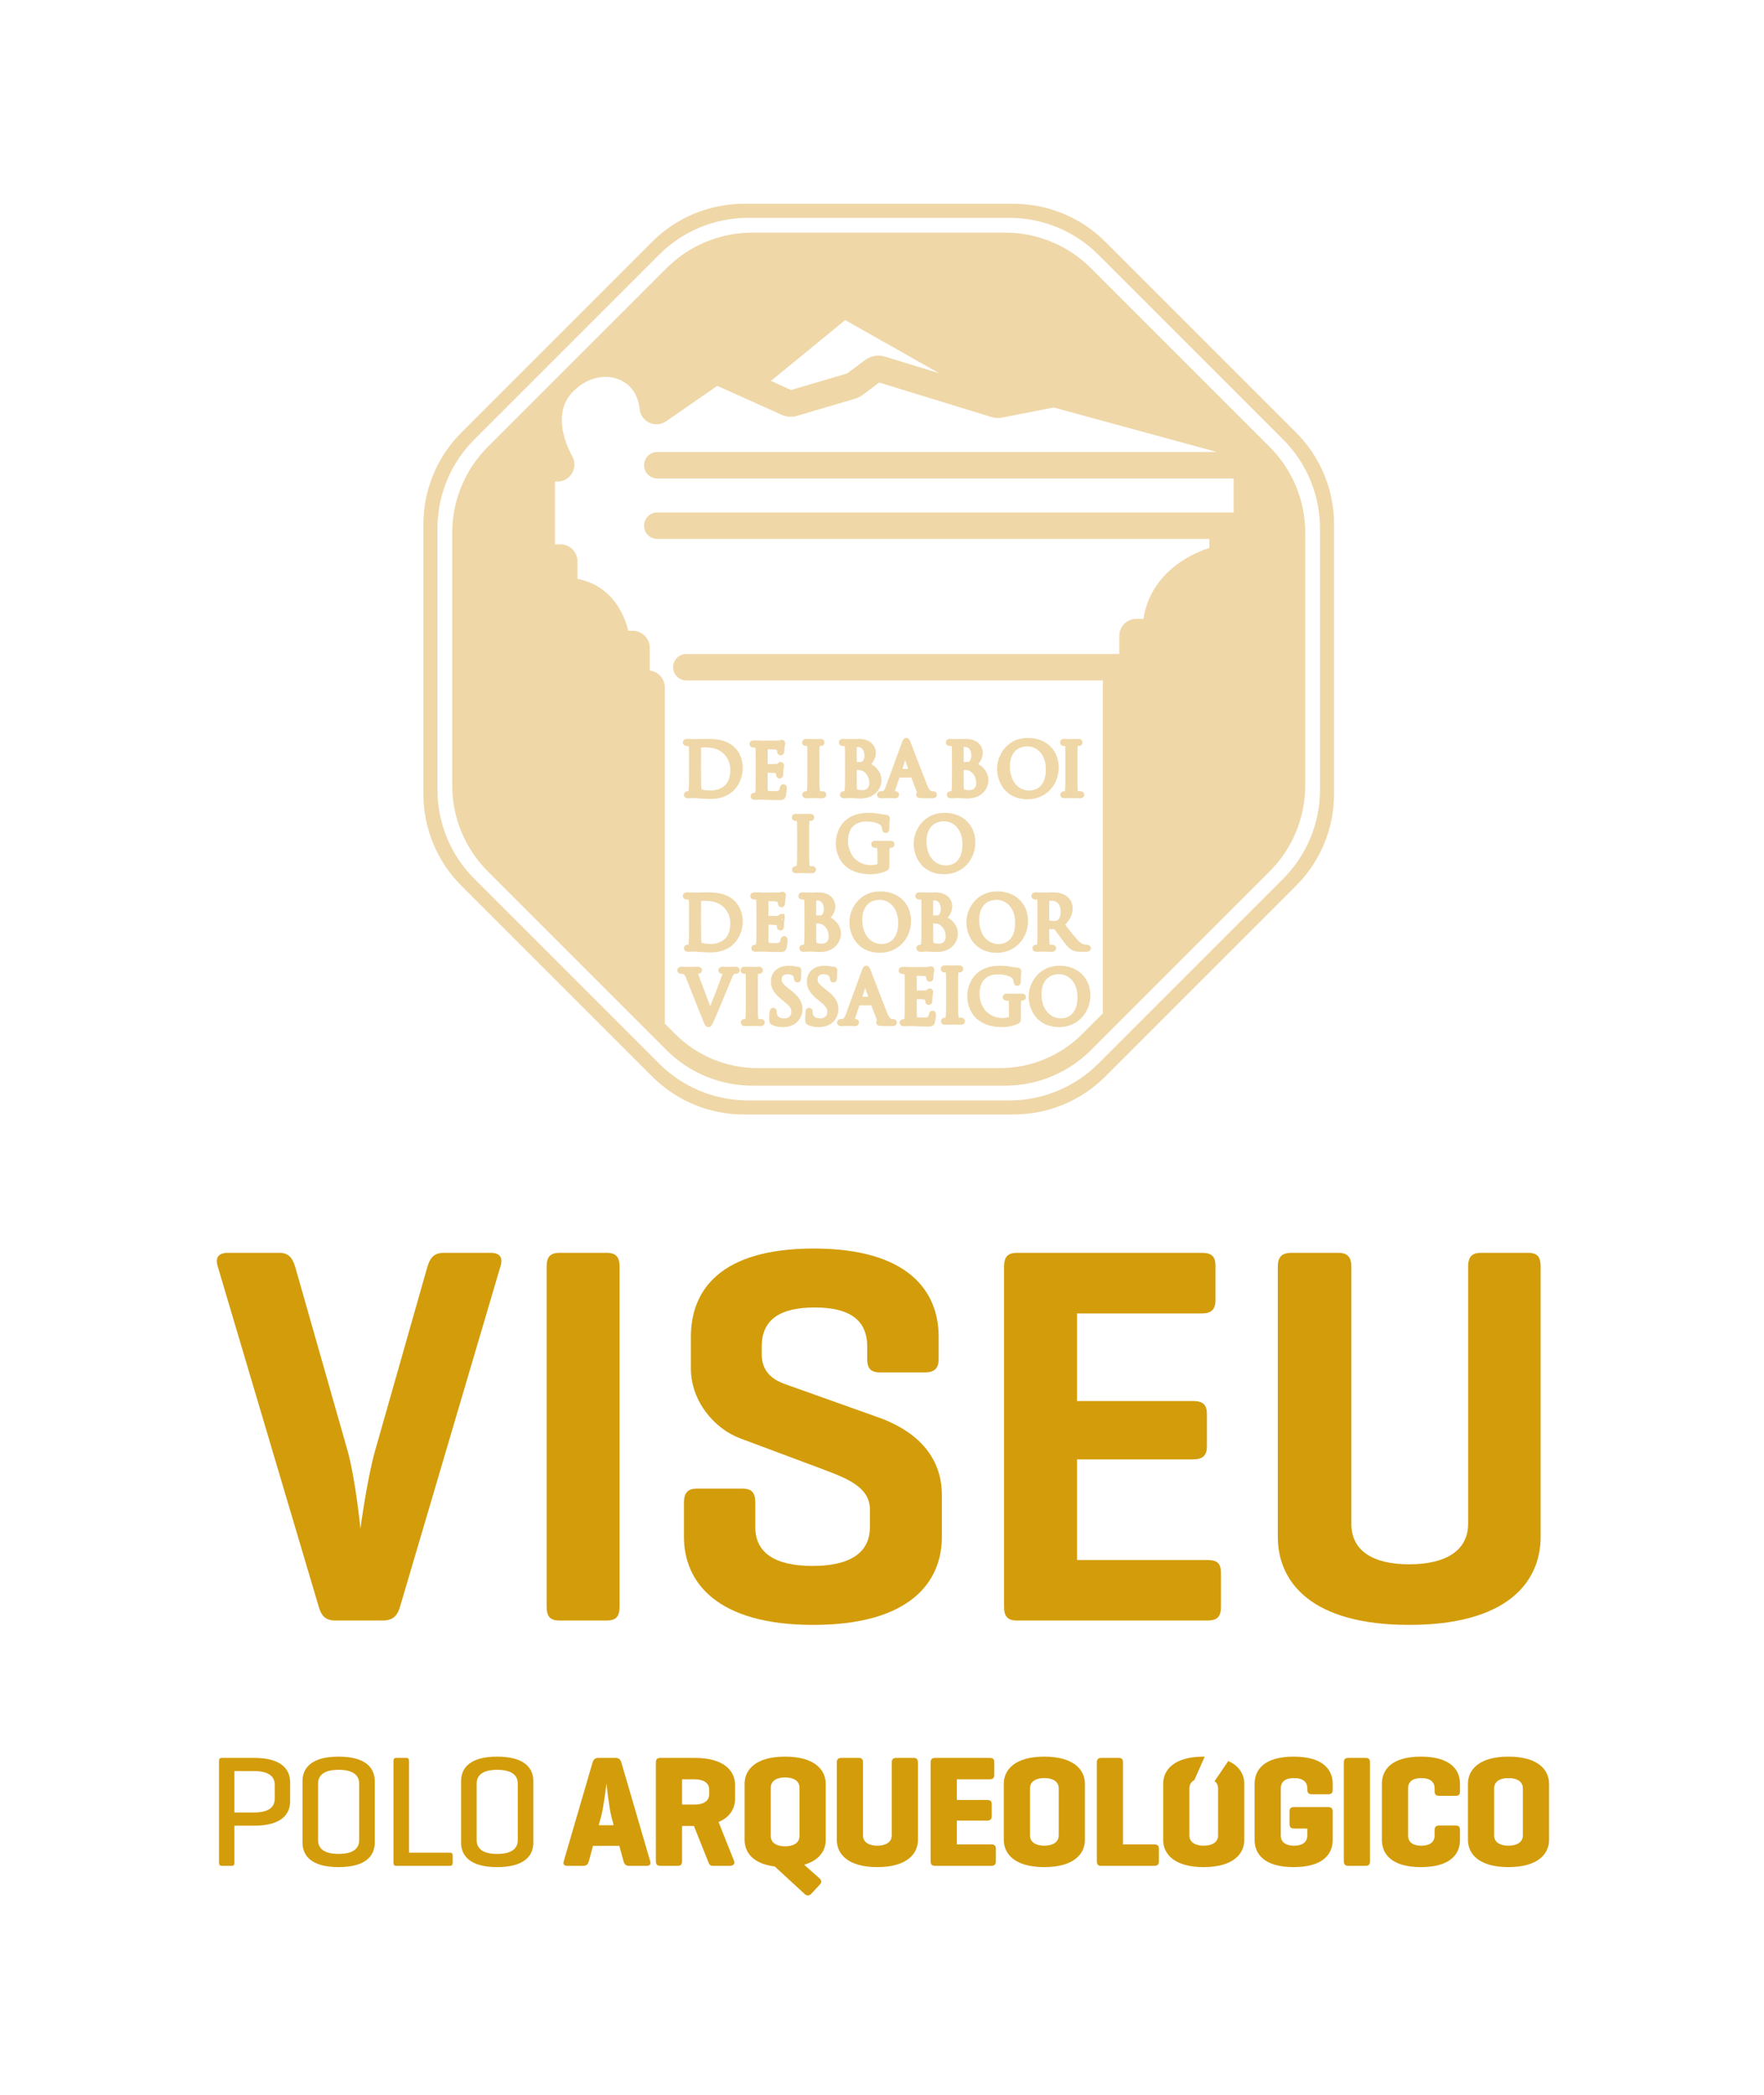 <?xml version="1.0" encoding="UTF-8" standalone="no"?>
<svg
   xmlns:dc="http://purl.org/dc/elements/1.1/"
   xmlns:cc="http://creativecommons.org/ns#"
   xmlns:rdf="http://www.w3.org/1999/02/22-rdf-syntax-ns#"
   xmlns:svg="http://www.w3.org/2000/svg"
   xmlns="http://www.w3.org/2000/svg"
   xmlns:sodipodi="http://sodipodi.sourceforge.net/DTD/sodipodi-0.dtd"
   xmlns:inkscape="http://www.inkscape.org/namespaces/inkscape"
   inkscape:version="1.0 (6e3e5246a0, 2020-05-07)"
   sodipodi:docname="logocor2.svg"
   id="svg8"
   version="1.1"
   viewBox="0 0 117.896 140"
   height="140mm"
   width="117.896mm">
  <defs
     id="defs2">
    <clipPath
       clipPathUnits="userSpaceOnUse"
       id="clipPath28">
      <path
         d="M 0,0 H 1280 V 720 H 0 Z"
         id="path26" />
    </clipPath>
    <clipPath
       clipPathUnits="userSpaceOnUse"
       id="clipPath71">
      <path
         d="M 0,0 H 1280 V 720 H 0 Z"
         id="path69" />
    </clipPath>
    <clipPath
       clipPathUnits="userSpaceOnUse"
       id="clipPath285">
      <path
         d="M 0,0 H 1280 V 720 H 0 Z"
         id="path283" />
    </clipPath>
    <clipPath
       clipPathUnits="userSpaceOnUse"
       id="clipPath303">
      <path
         d="M 0,0 H 1280 V 720 H 0 Z"
         id="path301" />
    </clipPath>
    <clipPath
       clipPathUnits="userSpaceOnUse"
       id="clipPath992">
      <path
         d="M 0,0 H 1280 V 720 H 0 Z"
         id="path990" />
    </clipPath>
    <clipPath
       clipPathUnits="userSpaceOnUse"
       id="clipPath1204">
      <path
         d="M 0,0 H 1280 V 720 H 0 Z"
         id="path1202" />
    </clipPath>
    <clipPath
       clipPathUnits="userSpaceOnUse"
       id="clipPath1418">
      <path
         d="M 0,0 H 1280 V 720 H 0 Z"
         id="path1416" />
    </clipPath>
    <clipPath
       clipPathUnits="userSpaceOnUse"
       id="clipPath1436">
      <path
         d="M 0,0 H 1280 V 720 H 0 Z"
         id="path1434" />
    </clipPath>
    <clipPath
       clipPathUnits="userSpaceOnUse"
       id="clipPath1738">
      <path
         d="M 0,0 H 1280 V 720 H 0 Z"
         id="path1736" />
    </clipPath>
    <clipPath
       clipPathUnits="userSpaceOnUse"
       id="clipPath1952">
      <path
         d="M 0,0 H 1280 V 720 H 0 Z"
         id="path1950" />
    </clipPath>
    <clipPath
       clipPathUnits="userSpaceOnUse"
       id="clipPath1970">
      <path
         d="M 0,0 H 1280 V 720 H 0 Z"
         id="path1968" />
    </clipPath>
  </defs>
  <sodipodi:namedview
     inkscape:window-maximized="0"
     inkscape:window-y="38"
     inkscape:window-x="674"
     inkscape:window-height="943"
     inkscape:window-width="1222"
     showgrid="false"
     inkscape:document-rotation="0"
     inkscape:current-layer="g1720"
     inkscape:document-units="mm"
     inkscape:cy="371.67087"
     inkscape:cx="270.81126"
     inkscape:zoom="0.49497475"
     inkscape:pageshadow="2"
     inkscape:pageopacity="0.0"
     borderopacity="1.0"
     bordercolor="#666666"
     pagecolor="#ffffff"
     id="base" />
  <g
     transform="translate(41.262,-20.307)"
     id="layer1"
     inkscape:groupmode="layer"
     inkscape:label="Layer 1">
    <g
       id="g53"
       inkscape:label="1_ApID PAViseu MHCViseu"
       transform="matrix(0.353,0,0,-0.353,-82.147,316.952)">
      <g
         id="g974"
         inkscape:label="1_ApID PAViseu MHCViseu"
         transform="translate(-188.89,278.758)">
        <g
           id="g1720"
           inkscape:label="1_ApID PAViseu MHCViseu"
           transform="translate(-168.12,-26.196)">
          <g
             id="g1732">
            <g
               id="g1734"
               clip-path="url(#clipPath1738)">
              <g
                 id="g1740"
                 transform="translate(565.756,350.594)">
                <path
                   d="m 0,0 h -8.9 c -1.849,0 -2.578,-0.922 -3.083,-2.56 l -9.925,-34.906 c -1.536,-5.432 -2.777,-14.745 -2.777,-14.745 0,0 -0.91,9.313 -2.46,14.846 l -9.914,34.805 c -0.525,1.638 -1.24,2.56 -2.98,2.56 h -9.719 c -1.846,0 -2.454,-0.922 -1.946,-2.56 l 19.144,-64.492 c 0.505,-1.742 1.324,-2.561 3.162,-2.561 h 8.911 c 1.851,0 2.776,0.819 3.285,2.561 L 1.827,-2.56 C 2.354,-0.922 1.727,0 0,0"
                   style="fill:#d39c0a;fill-opacity:1;fill-rule:nonzero;stroke:none"
                   id="path1742" />
              </g>
              <g
                 id="g1744"
                 transform="translate(587.682,350.594)">
                <path
                   d="m 0,0 h -8.906 c -1.843,0 -2.447,-0.825 -2.447,-2.66 v -64.291 c 0,-1.843 0.604,-2.662 2.447,-2.662 H 0 c 1.841,0 2.455,0.819 2.455,2.662 V -2.66 C 2.455,-0.825 1.841,0 0,0"
                   style="fill:#d39c0a;fill-opacity:1;fill-rule:nonzero;stroke:none"
                   id="path1746" />
              </g>
              <g
                 id="g1748"
                 transform="translate(639.07,319.467)">
                <path
                   d="m 0,0 -17.82,6.353 c -1.614,0.612 -4.198,1.944 -4.198,5.527 v 1.533 c 0,5.019 3.388,7.373 10.046,7.373 6.554,0 9.922,-2.354 9.922,-7.373 v -2.354 c 0,-1.742 0.62,-2.561 2.368,-2.561 h 8.58 c 1.846,0 2.581,0.819 2.581,2.561 v 4.198 c 0,8.597 -5.746,16.686 -23.652,16.686 -17.921,0 -23.255,-8.089 -23.255,-16.686 V 9.216 c 0,-6.141 4.407,-11.366 9.317,-13.204 l 15.882,-5.94 c 4.599,-1.74 8.696,-3.377 8.696,-7.58 v -3.275 c 0,-5.013 -3.988,-7.365 -10.847,-7.365 -6.954,0 -10.858,2.352 -10.858,7.365 v 4.608 c 0,1.848 -0.619,2.669 -2.449,2.669 h -8.604 c -1.734,0 -2.455,-0.821 -2.455,-2.669 v -6.443 c 0,-8.607 6.233,-16.692 24.464,-16.692 18.323,0 24.372,8.085 24.372,16.692 v 7.881 C 12.09,-7.169 6.974,-2.455 0,0"
                   style="fill:#d39c0a;fill-opacity:1;fill-rule:nonzero;stroke:none"
                   id="path1750" />
              </g>
              <g
                 id="g1752"
                 transform="translate(701.438,292.442)">
                <path
                   d="m 0,0 h -24.69 v 19.041 h 21.912 c 1.851,0 2.68,0.715 2.68,2.457 v 6.147 c 0,1.838 -0.829,2.455 -2.68,2.455 H -24.69 v 16.583 h 23.663 c 1.748,0 2.551,0.721 2.551,2.562 v 6.447 c 0,1.844 -0.803,2.459 -2.551,2.459 h -35.016 c -1.843,0 -2.46,-0.825 -2.46,-2.66 V -8.8 c 0,-1.843 0.617,-2.661 2.46,-2.661 H 0 c 1.826,0 2.559,0.712 2.559,2.561 v 6.443 C 2.559,-0.612 1.826,0 0,0"
                   style="fill:#d39c0a;fill-opacity:1;fill-rule:nonzero;stroke:none"
                   id="path1754" />
              </g>
              <g
                 id="g1756"
                 transform="translate(762.154,350.594)">
                <path
                   d="m 0,0 h -8.897 c -1.835,0 -2.461,-0.825 -2.461,-2.66 v -48.63 c 0,-5.122 -4.307,-7.677 -11.168,-7.677 -6.848,0 -10.942,2.555 -10.942,7.677 v 48.63 c 0,1.835 -0.713,2.66 -2.455,2.66 h -8.906 c -1.846,0 -2.564,-0.825 -2.564,-2.66 v -51.084 c 0,-8.608 6.351,-16.693 24.867,-16.693 18.554,0 24.896,8.085 24.896,16.693 V -2.66 C 2.37,-0.825 1.843,0 0,0"
                   style="fill:#d39c0a;fill-opacity:1;fill-rule:nonzero;stroke:none"
                   id="path1758" />
              </g>
              <g
                 id="g1760"
                 transform="translate(517.215,242.143)">
                <path
                   d="m 0,0 v -7.003 c 0,-0.421 -0.12,-0.601 -0.541,-0.601 h -1.833 c -0.391,0 -0.541,0.18 -0.541,0.601 v 19.235 c 0,0.421 0.15,0.601 0.541,0.601 h 6.101 c 5.169,0 6.823,-2.164 6.823,-4.628 V 4.628 C 10.55,2.164 8.896,0 3.727,0 Z M 0,10.339 V 2.494 h 3.727 c 2.705,0 3.907,0.992 3.907,2.615 v 2.615 c 0,1.623 -1.202,2.615 -3.907,2.615 z"
                   style="fill:#d39c0a;fill-opacity:1;fill-rule:nonzero;stroke:none"
                   id="path1762" />
              </g>
              <g
                 id="g1764"
                 transform="translate(530.108,250.589)">
                <path
                   d="m 0,0 c 0,2.464 1.684,4.628 6.822,4.628 5.17,0 6.853,-2.164 6.853,-4.628 v -11.661 c 0,-2.465 -1.683,-4.629 -6.853,-4.629 -5.138,0 -6.822,2.164 -6.822,4.629 z m 10.729,-0.481 c 0,1.623 -1.202,2.615 -3.907,2.615 -2.675,0 -3.877,-0.992 -3.877,-2.615 V -11.18 c 0,-1.623 1.202,-2.615 3.877,-2.615 2.705,0 3.907,0.992 3.907,2.615 z"
                   style="fill:#d39c0a;fill-opacity:1;fill-rule:nonzero;stroke:none"
                   id="path1766" />
              </g>
              <g
                 id="g1768"
                 transform="translate(550.274,237.034)">
                <path
                   d="m 0,0 h 7.693 c 0.391,0 0.572,-0.12 0.572,-0.541 v -1.382 c 0,-0.421 -0.181,-0.571 -0.572,-0.571 H -2.465 c -0.331,0 -0.48,0.21 -0.48,0.601 v 19.235 c 0,0.42 0.149,0.601 0.57,0.601 h 1.834 C -0.15,17.943 0,17.762 0,17.342 Z"
                   style="fill:#d39c0a;fill-opacity:1;fill-rule:nonzero;stroke:none"
                   id="path1770" />
              </g>
              <g
                 id="g1772"
                 transform="translate(560.132,250.589)">
                <path
                   d="m 0,0 c 0,2.464 1.684,4.628 6.822,4.628 5.17,0 6.853,-2.164 6.853,-4.628 v -11.661 c 0,-2.465 -1.683,-4.629 -6.853,-4.629 -5.138,0 -6.822,2.164 -6.822,4.629 z m 10.729,-0.481 c 0,1.623 -1.202,2.615 -3.907,2.615 -2.675,0 -3.877,-0.992 -3.877,-2.615 V -11.18 c 0,-1.623 1.202,-2.615 3.877,-2.615 2.705,0 3.907,0.992 3.907,2.615 z"
                   style="fill:#d39c0a;fill-opacity:1;fill-rule:nonzero;stroke:none"
                   id="path1774" />
              </g>
              <g
                 id="g1776"
                 transform="translate(590.486,254.075)">
                <path
                   d="m 0,0 5.439,-18.634 c 0.181,-0.571 -0.03,-0.901 -0.661,-0.901 H 1.442 c -0.63,0 -0.901,0.33 -1.051,0.901 l -0.782,2.885 H -5.38 l -0.781,-2.885 c -0.151,-0.571 -0.421,-0.901 -1.053,-0.901 h -3.035 c -0.631,0 -0.842,0.33 -0.661,0.901 L -5.471,0 c 0.181,0.601 0.482,0.902 1.113,0.902 h 3.246 C -0.481,0.902 -0.181,0.601 0,0 m -1.894,-10.219 c -0.481,1.834 -0.902,6.011 -0.931,6.282 -0.061,-0.421 -0.541,-4.538 -1.023,-6.282 l -0.45,-1.622 h 2.825 z"
                   style="fill:#d39c0a;fill-opacity:1;fill-rule:nonzero;stroke:none"
                   id="path1778" />
              </g>
              <g
                 id="g1780"
                 transform="translate(608.88,242.835)">
                <path
                   d="m 0,0 2.945,-7.393 c 0.21,-0.541 -0.18,-0.902 -0.841,-0.902 h -3.247 c -0.571,0 -0.691,0.481 -0.871,0.902 l -2.645,6.642 h -2.254 v -6.642 c 0,-0.632 -0.21,-0.902 -0.842,-0.902 H -11 c -0.632,0 -0.872,0.27 -0.872,0.902 V 11.24 c 0,0.632 0.24,0.902 0.872,0.902 h 6.491 c 5.651,0 7.634,-2.555 7.634,-5.139 V 4.388 C 3.125,2.675 2.254,0.962 0,0 M -6.913,8.085 V 3.306 h 2.404 c 1.473,0 2.736,0.571 2.736,1.954 v 0.871 c 0,1.383 -1.263,1.954 -2.736,1.954 z"
                   style="fill:#d39c0a;fill-opacity:1;fill-rule:nonzero;stroke:none"
                   id="path1782" />
              </g>
              <g
                 id="g1784"
                 transform="translate(629.165,239.438)">
                <path
                   d="m 0,0 c 0,-1.954 -1.142,-3.847 -4.087,-4.689 l 2.855,-2.524 c 0.481,-0.421 0.511,-0.842 0.121,-1.232 l -1.623,-1.744 c -0.362,-0.39 -0.812,-0.42 -1.233,-0.06 l -5.68,5.23 c -4.178,0.511 -5.71,2.735 -5.71,5.019 v 10.639 c 0,2.585 2.013,5.14 7.664,5.14 5.649,0 7.693,-2.555 7.693,-5.14 z m -10.398,0.751 c 0,-1.382 1.231,-1.953 2.705,-1.953 1.472,0 2.734,0.571 2.734,1.953 v 9.137 c 0,1.383 -1.262,1.954 -2.734,1.954 -1.474,0 -2.705,-0.571 -2.705,-1.954 z"
                   style="fill:#d39c0a;fill-opacity:1;fill-rule:nonzero;stroke:none"
                   id="path1786" />
              </g>
              <g
                 id="g1788"
                 transform="translate(636.227,240.31)">
                <path
                   d="m 0,0 c 0,-1.383 1.232,-1.954 2.705,-1.954 1.473,0 2.735,0.571 2.735,1.954 v 13.765 c 0,0.631 0.241,0.902 0.872,0.902 h 3.246 c 0.63,0 0.841,-0.271 0.841,-0.902 V -0.872 c 0,-2.584 -2.044,-5.139 -7.694,-5.139 -5.65,0 -7.664,2.555 -7.664,5.139 v 14.637 c 0,0.631 0.24,0.902 0.872,0.902 h 3.246 C -0.21,14.667 0,14.396 0,13.765 Z"
                   style="fill:#d39c0a;fill-opacity:1;fill-rule:nonzero;stroke:none"
                   id="path1790" />
              </g>
              <g
                 id="g1792"
                 transform="translate(649.901,234.54)">
                <path
                   d="m 0,0 c -0.631,0 -0.871,0.27 -0.871,0.902 v 18.633 c 0,0.632 0.24,0.902 0.871,0.902 h 10.279 c 0.631,0 0.902,-0.21 0.902,-0.841 v -2.345 c 0,-0.631 -0.271,-0.871 -0.902,-0.871 H 4.088 v -3.907 h 5.71 c 0.632,0 0.902,-0.211 0.902,-0.842 V 9.437 C 10.7,8.806 10.43,8.566 9.798,8.566 H 4.088 V 4.057 h 6.492 c 0.631,0 0.901,-0.21 0.901,-0.841 V 0.871 C 11.481,0.24 11.211,0 10.58,0 Z"
                   style="fill:#d39c0a;fill-opacity:1;fill-rule:nonzero;stroke:none"
                   id="path1794" />
              </g>
              <g
                 id="g1796"
                 transform="translate(662.884,250.078)">
                <path
                   d="m 0,0 c 0,2.585 2.014,5.139 7.664,5.139 5.65,0 7.694,-2.554 7.694,-5.139 v -10.639 c 0,-2.585 -2.044,-5.14 -7.694,-5.14 -5.65,0 -7.664,2.555 -7.664,5.14 z m 10.399,-0.872 c 0,1.383 -1.262,1.954 -2.735,1.954 -1.473,0 -2.704,-0.571 -2.704,-1.954 v -8.896 c 0,-1.382 1.231,-1.953 2.704,-1.953 1.473,0 2.735,0.571 2.735,1.953 z"
                   style="fill:#d39c0a;fill-opacity:1;fill-rule:nonzero;stroke:none"
                   id="path1798" />
              </g>
              <g
                 id="g1800"
                 transform="translate(685.455,238.597)">
                <path
                   d="m 0,0 h 5.891 c 0.631,0 0.902,-0.21 0.902,-0.841 v -2.345 c 0,-0.631 -0.271,-0.871 -0.902,-0.871 H -4.207 c -0.541,0 -0.752,0.3 -0.752,0.901 v 18.634 c 0,0.631 0.24,0.902 0.872,0.902 h 3.245 C -0.21,16.38 0,16.109 0,15.478 Z"
                   style="fill:#d39c0a;fill-opacity:1;fill-rule:nonzero;stroke:none"
                   id="path1802" />
              </g>
              <g
                 id="g1804"
                 transform="translate(724.255,245.66)">
                <path
                   d="m 0,0 c 0.631,0 0.901,-0.21 0.901,-0.842 v -5.379 c 0,-2.585 -1.743,-5.14 -7.393,-5.14 -5.651,0 -7.394,2.555 -7.394,5.14 V 4.418 c 0,2.585 1.743,5.139 7.394,5.139 5.65,0 7.393,-2.554 7.393,-5.139 V 3.336 C 0.901,2.705 0.691,2.434 0.06,2.434 h -3.096 c -0.631,0 -0.871,0.271 -0.871,0.902 v 0.21 c 0,1.383 -1.052,1.954 -2.525,1.954 -1.472,0 -2.495,-0.571 -2.495,-1.954 V -5.35 c 0,-1.382 1.023,-1.953 2.495,-1.953 1.473,0 2.525,0.571 2.525,1.953 v 1.293 h -2.465 c -0.631,0 -0.901,0.24 -0.901,0.871 v 2.344 c 0,0.632 0.27,0.842 0.901,0.842 z"
                   style="fill:#d39c0a;fill-opacity:1;fill-rule:nonzero;stroke:none"
                   id="path1806" />
              </g>
              <g
                 id="g1808"
                 transform="translate(732.22,235.441)">
                <path
                   d="m 0,0 c 0,-0.631 -0.211,-0.902 -0.842,-0.902 h -3.246 c -0.631,0 -0.872,0.271 -0.872,0.902 v 18.634 c 0,0.631 0.241,0.902 0.872,0.902 h 3.246 C -0.211,19.536 0,19.265 0,18.634 Z"
                   style="fill:#d39c0a;fill-opacity:1;fill-rule:nonzero;stroke:none"
                   id="path1810" />
              </g>
              <g
                 id="g1812"
                 transform="translate(749.259,239.438)">
                <path
                   d="m 0,0 c 0,-2.585 -1.743,-5.139 -7.394,-5.139 -5.65,0 -7.393,2.554 -7.393,5.139 v 10.639 c 0,2.585 1.743,5.14 7.393,5.14 5.651,0 7.394,-2.555 7.394,-5.14 L 0,9.257 C 0,8.626 -0.21,8.355 -0.842,8.355 h -3.095 c -0.631,0 -0.872,0.271 -0.872,0.902 v 0.511 c 0,1.382 -1.051,1.953 -2.524,1.953 -1.473,0 -2.495,-0.571 -2.495,-1.953 V 0.872 c 0,-1.383 1.022,-1.954 2.495,-1.954 1.473,0 2.524,0.571 2.524,1.954 v 0.961 c 0,0.632 0.241,0.902 0.872,0.902 h 3.095 C -0.21,2.735 0,2.465 0,1.833 Z"
                   style="fill:#d39c0a;fill-opacity:1;fill-rule:nonzero;stroke:none"
                   id="path1814" />
              </g>
              <g
                 id="g1816"
                 transform="translate(750.762,250.078)">
                <path
                   d="m 0,0 c 0,2.585 2.014,5.139 7.664,5.139 5.65,0 7.694,-2.554 7.694,-5.139 v -10.639 c 0,-2.585 -2.044,-5.14 -7.694,-5.14 -5.65,0 -7.664,2.555 -7.664,5.14 z m 10.399,-0.872 c 0,1.383 -1.262,1.954 -2.735,1.954 -1.473,0 -2.705,-0.571 -2.705,-1.954 v -8.896 c 0,-1.382 1.232,-1.953 2.705,-1.953 1.473,0 2.735,0.571 2.735,1.953 z"
                   style="fill:#d39c0a;fill-opacity:1;fill-rule:nonzero;stroke:none"
                   id="path1818" />
              </g>
              <g
                 id="g1820"
                 transform="translate(705.382,254.385)">
                <path
                   d="m 0,0 -2.585,-3.807 c 0.404,-0.314 0.661,-0.759 0.661,-1.372 v -8.896 c 0,-1.383 -1.263,-1.954 -2.735,-1.954 -1.473,0 -2.704,0.571 -2.704,1.954 v 8.896 c 0,0.751 0.37,1.255 0.937,1.566 l 1.967,4.439 c -0.068,0.001 -0.131,0.006 -0.2,0.006 -5.651,0 -7.664,-2.555 -7.664,-5.139 v -10.64 c 0,-2.584 2.013,-5.139 7.664,-5.139 5.65,0 7.694,2.555 7.694,5.139 v 10.64 C 3.035,-2.625 2.161,-0.961 0,0"
                   style="fill:#d39c0a;fill-opacity:1;fill-rule:nonzero;stroke:none"
                   id="path1822" />
              </g>
              <g
                 id="g1824"
                 transform="translate(718.23,505.89)">
                <path
                   d="m 0,0 -36.136,36.136 c -4.598,4.598 -10.836,7.181 -17.34,7.181 h -51.101 c -6.505,0 -12.741,-2.583 -17.34,-7.181 L -158.053,0 c -4.6,-4.599 -7.182,-10.836 -7.182,-17.341 v -51.102 c 0,-6.504 2.582,-12.74 7.182,-17.339 l 36.136,-36.136 c 4.599,-4.599 10.835,-7.182 17.34,-7.182 h 51.1 c 6.505,0 12.743,2.583 17.341,7.182 L 0,-85.782 c 4.598,4.599 7.182,10.836 7.182,17.339 v 51.104 C 7.182,-10.836 4.598,-4.599 0,0 m 4.518,-67.653 c 0,-6.302 -2.504,-12.347 -6.96,-16.804 l -35.019,-35.019 c -4.457,-4.455 -10.502,-6.96 -16.805,-6.96 h -49.522 c -6.304,0 -12.347,2.505 -16.804,6.96 l -35.019,35.019 c -4.458,4.457 -6.961,10.501 -6.961,16.804 v 49.523 c 0,6.303 2.503,12.348 6.961,16.805 l 35.019,35.018 c 4.457,4.457 10.5,6.96 16.804,6.96 h 49.523 c 6.302,0 12.347,-2.503 16.804,-6.96 L -2.442,-1.325 c 4.456,-4.457 6.96,-10.502 6.96,-16.804 z"
                   style="fill:#efd7a8;fill-opacity:1;fill-rule:nonzero;stroke:none"
                   id="path1826" />
              </g>
              <g
                 id="g1828"
                 transform="translate(632.863,423.845)">
                <path
                   d="m 0,0 c 1.193,-1.042 2.801,-1.571 4.775,-1.571 0.892,0 2.175,0.175 3.121,0.679 0.462,0.268 0.462,0.606 0.462,1.22 v 1.496 c 0,0.546 -0.002,0.937 0.026,1.357 0.008,0.134 0.02,0.204 0.023,0.227 0.108,0.019 0.164,0.031 0.23,0.031 0.384,0 0.683,0.288 0.683,0.656 0,0.254 -0.167,0.683 -0.791,0.683 -0.29,0 -0.806,-0.02 -1.106,-0.032 L 7.226,4.738 7.062,4.744 C 6.764,4.756 6.169,4.778 5.71,4.778 5.087,4.778 4.92,4.349 4.92,4.095 c 0,-0.368 0.3,-0.656 0.684,-0.656 0.107,0 0.269,-0.013 0.3,-0.02 C 5.984,3.397 6.024,3.382 6.039,3.385 6.082,3.238 6.082,2.761 6.082,2.599 L 6.104,0.359 C 5.906,0.245 5.363,0.155 4.869,0.155 3.675,0.155 2.633,0.581 1.771,1.422 1.341,1.839 0.528,3.063 0.528,4.709 c 0,1.294 0.413,2.394 1.105,2.942 0.886,0.699 1.756,0.758 2.501,0.758 1.543,0 2.45,-0.505 2.652,-0.811 C 6.918,7.385 6.97,7.109 6.98,6.957 7.056,6.296 7.511,6.245 7.648,6.245 c 0.163,0 0.697,0.061 0.697,0.857 0,0.942 0.047,1.387 0.072,1.626 0.014,0.121 0.021,0.205 0.021,0.271 0,0.31 -0.209,0.645 -0.713,0.695 C 7.405,9.707 6.979,9.759 6.735,9.817 6.618,9.841 5.555,10.055 4.575,10.055 3.473,10.055 2.038,9.95 0.714,9.125 -0.851,8.14 -1.786,6.314 -1.786,4.242 -1.786,2.258 -0.823,0.717 0,0"
                   style="fill:#efd7a8;fill-opacity:1;fill-rule:nonzero;stroke:none"
                   id="path1830" />
              </g>
              <g
                 id="g1832"
                 transform="translate(666.291,399.68)">
                <path
                   d="m 0,0 c -0.29,0 -0.807,-0.021 -1.107,-0.032 l -0.198,-0.008 -0.16,0.006 C -1.763,-0.023 -2.36,0 -2.819,0 -3.443,0 -3.61,-0.429 -3.61,-0.683 c 0,-0.368 0.299,-0.656 0.683,-0.656 0.109,0 0.271,-0.014 0.302,-0.02 0.08,-0.022 0.114,-0.044 0.134,-0.034 0.043,-0.147 0.043,-0.623 0.043,-0.786 l 0.023,-2.24 c -0.199,-0.115 -0.742,-0.205 -1.237,-0.205 -1.193,0 -2.235,0.427 -3.098,1.268 -0.43,0.416 -1.242,1.641 -1.242,3.287 0,1.293 0.413,2.393 1.105,2.942 0.885,0.699 1.755,0.758 2.501,0.758 1.542,0 2.45,-0.505 2.652,-0.812 0.133,-0.213 0.184,-0.489 0.195,-0.64 0.072,-0.644 0.49,-0.713 0.666,-0.713 0.164,0 0.698,0.062 0.698,0.857 0,0.942 0.047,1.387 0.073,1.626 0.013,0.122 0.02,0.206 0.02,0.271 0,0.311 -0.211,0.646 -0.714,0.695 -0.319,0.013 -0.745,0.066 -0.986,0.123 -0.047,0.01 -1.148,0.239 -2.162,0.239 -1.102,0 -2.537,-0.106 -3.862,-0.93 -1.565,-0.986 -2.501,-2.811 -2.501,-4.883 0,-1.985 0.963,-3.527 1.788,-4.242 1.193,-1.043 2.8,-1.572 4.774,-1.572 0.893,0 2.176,0.176 3.12,0.678 0.464,0.268 0.464,0.607 0.464,1.221 v 1.496 c 0,0.547 -0.002,0.937 0.025,1.358 0.008,0.133 0.021,0.204 0.022,0.226 0.109,0.019 0.166,0.032 0.23,0.032 0.384,0 0.684,0.288 0.684,0.656 C 0.79,-0.429 0.623,0 0,0"
                   style="fill:#efd7a8;fill-opacity:1;fill-rule:nonzero;stroke:none"
                   id="path1834" />
              </g>
              <g
                 id="g1836"
                 transform="translate(654.842,395.115)">
                <path
                   d="M 0,0 C -0.103,-0.001 -0.352,0.022 -0.499,0.01 -0.505,0.022 -0.528,0.076 -0.55,0.281 -0.612,0.807 -0.612,1.875 -0.612,3.112 v 2.351 c 0,2.068 0,2.44 0.026,2.852 0.007,0.136 0.021,0.207 0.025,0.229 0.109,0.018 0.164,0.03 0.227,0.03 0.383,0 0.685,0.289 0.685,0.656 0,0.254 -0.167,0.684 -0.791,0.684 -0.29,0 -0.806,-0.021 -1.107,-0.032 L -1.745,9.874 -1.94,9.881 c -0.301,0.012 -0.835,0.033 -1.159,0.033 -0.624,0 -0.791,-0.43 -0.791,-0.684 0,-0.367 0.301,-0.656 0.684,-0.656 0.059,0 0.183,-0.01 0.248,-0.004 0.002,-0.002 0.035,-0.059 0.046,-0.258 0.025,-0.409 0.025,-0.781 0.025,-2.849 V 3.112 c 0,-1.237 0,-2.305 -0.061,-2.82 C -2.966,0.156 -2.983,0.072 -2.997,0.019 -3.076,0.006 -3.135,0 -3.166,0 c -0.383,0 -0.683,-0.288 -0.683,-0.656 0,-0.254 0.166,-0.683 0.791,-0.683 0.29,0 0.805,0.02 1.107,0.032 l 0.198,0.008 0.144,-0.005 c 0.295,-0.011 0.931,-0.035 1.503,-0.035 0.543,0 0.791,0.354 0.791,0.683 C 0.685,-0.288 0.384,0 0,0"
                   style="fill:#efd7a8;fill-opacity:1;fill-rule:nonzero;stroke:none"
                   id="path1838" />
              </g>
              <g
                 id="g1840"
                 transform="translate(632.341,446.562)">
                <path
                   d="m 0,0 c 0.108,0 0.271,-0.014 0.42,-0.032 0.002,-0.005 0.022,-0.053 0.032,-0.23 0.027,-0.41 0.027,-0.782 0.027,-2.85 v -2.351 c 0,-1.236 0,-2.304 -0.062,-2.821 C 0.398,-8.419 0.383,-8.503 0.369,-8.555 0.293,-8.568 0.233,-8.574 0.2,-8.574 c -0.383,0 -0.684,-0.289 -0.684,-0.657 0,-0.253 0.167,-0.682 0.791,-0.682 0.101,0 0.226,0.006 0.361,0.012 0.135,0.007 0.279,0.014 0.442,0.015 0.266,0.013 0.481,0.013 0.504,0.013 0.062,-0.001 0.413,-0.014 0.797,-0.039 l 0.523,-0.024 c 0.204,-0.009 0.375,-0.017 0.46,-0.017 2.613,0 3.982,1.755 3.982,3.488 0,1.396 -0.876,2.447 -1.917,3.027 0.469,0.561 0.861,1.237 0.861,2.197 0,0.893 -0.679,2.58 -3.248,2.58 C 2.707,1.339 2.375,1.326 2.095,1.314 1.907,1.306 1.744,1.299 1.62,1.299 L 1.459,1.305 C 1.162,1.317 0.565,1.339 0.106,1.339 -0.518,1.339 -0.684,0.91 -0.684,0.656 -0.684,0.288 -0.384,0 0,0 m 2.7,-0.197 c 0.08,0.007 0.159,0.01 0.224,0.01 1.14,0 1.228,-1.318 1.228,-1.722 0,-0.365 -0.126,-0.728 -0.338,-0.969 -0.12,-0.138 -0.132,-0.152 -0.782,-0.152 -0.13,0 -0.24,0.003 -0.332,0.007 z m 0,-4.348 c 0.194,-0.002 0.387,-0.008 0.482,-0.02 0.288,-0.037 0.513,-0.065 0.846,-0.29 0.945,-0.651 1.046,-1.754 1.046,-2.197 0,-1.227 -1,-1.322 -1.307,-1.322 -0.303,0 -0.72,0.045 -1.003,0.174 C 2.739,-8.143 2.728,-7.921 2.711,-7.669 2.7,-7.484 2.7,-5.686 2.7,-4.822 Z"
                   style="fill:#efd7a8;fill-opacity:1;fill-rule:nonzero;stroke:none"
                   id="path1842" />
              </g>
              <g
                 id="g1844"
                 transform="translate(654.187,411.039)">
                <path
                   d="m 0,0 c 0,1.397 -0.874,2.447 -1.918,3.026 0.47,0.562 0.862,1.238 0.862,2.197 0,0.893 -0.679,2.581 -3.248,2.581 -0.366,0 -0.7,-0.014 -0.979,-0.026 C -5.471,7.77 -5.632,7.764 -5.756,7.764 L -5.921,7.77 c -0.299,0.011 -0.892,0.034 -1.349,0.034 -0.623,0 -0.79,-0.43 -0.79,-0.683 0,-0.369 0.3,-0.657 0.684,-0.657 0.107,0 0.271,-0.013 0.419,-0.032 0.003,-0.005 0.023,-0.052 0.033,-0.229 0.027,-0.41 0.027,-0.783 0.027,-2.85 V 1.001 c 0,-1.235 0,-2.303 -0.062,-2.82 -0.019,-0.135 -0.034,-0.219 -0.048,-0.272 -0.076,-0.013 -0.136,-0.019 -0.169,-0.019 -0.383,0 -0.684,-0.288 -0.684,-0.656 0,-0.254 0.167,-0.683 0.791,-0.683 0.101,0 0.226,0.006 0.361,0.012 0.135,0.007 0.279,0.014 0.439,0.015 0.269,0.013 0.484,0.013 0.508,0.013 0.062,-0.001 0.413,-0.014 0.796,-0.039 l 0.523,-0.023 c 0.204,-0.01 0.375,-0.018 0.46,-0.018 C -1.369,-3.489 0,-1.734 0,0 m -4.676,6.268 c 0.079,0.006 0.159,0.009 0.225,0.009 1.139,0 1.227,-1.317 1.227,-1.721 0,-0.366 -0.126,-0.728 -0.338,-0.971 -0.12,-0.136 -0.131,-0.15 -0.782,-0.15 -0.131,0 -0.242,0.003 -0.332,0.006 z m 1.067,-8.178 c -0.303,0 -0.721,0.045 -1.003,0.174 -0.025,0.058 -0.036,0.279 -0.053,0.531 -0.011,0.185 -0.011,1.984 -0.011,2.848 V 1.92 c 0.194,-0.002 0.386,-0.008 0.482,-0.021 0.287,-0.036 0.513,-0.065 0.845,-0.29 0.946,-0.65 1.047,-1.753 1.047,-2.197 0,-1.226 -1,-1.322 -1.307,-1.322"
                   style="fill:#efd7a8;fill-opacity:1;fill-rule:nonzero;stroke:none"
                   id="path1846" />
              </g>
              <g
                 id="g1848"
                 transform="translate(626.758,418.817)">
                <path
                   d="m 0,0 c -0.187,-0.008 -0.35,-0.015 -0.473,-0.015 l -0.165,0.006 c -0.299,0.011 -0.892,0.034 -1.349,0.034 -0.623,0 -0.789,-0.429 -0.789,-0.682 0,-0.369 0.299,-0.657 0.682,-0.657 0.108,0 0.271,-0.014 0.42,-0.032 0.003,-0.005 0.024,-0.053 0.033,-0.23 0.026,-0.41 0.026,-0.782 0.026,-2.849 v -2.352 c 0,-1.236 0,-2.303 -0.061,-2.821 -0.018,-0.134 -0.034,-0.219 -0.048,-0.271 -0.076,-0.013 -0.136,-0.019 -0.169,-0.019 -0.383,0 -0.684,-0.288 -0.684,-0.656 0,-0.254 0.167,-0.683 0.791,-0.683 0.099,0 0.226,0.006 0.359,0.012 0.135,0.007 0.281,0.014 0.442,0.015 0.267,0.013 0.483,0.013 0.507,0.013 0.062,-0.001 0.413,-0.014 0.796,-0.04 l 0.523,-0.023 c 0.203,-0.01 0.375,-0.018 0.459,-0.018 2.614,0 3.982,1.755 3.982,3.49 0,1.397 -0.875,2.447 -1.917,3.025 0.468,0.563 0.863,1.239 0.863,2.198 0,0.892 -0.68,2.58 -3.249,2.58 C 0.613,0.025 0.279,0.012 0,0 m 2.981,-8.367 c 0,-1.226 -1.001,-1.321 -1.307,-1.321 -0.303,0 -0.722,0.045 -1.003,0.174 C 0.647,-9.457 0.634,-9.235 0.618,-8.983 0.606,-8.798 0.606,-7 0.606,-6.135 v 0.277 C 0.801,-5.861 0.993,-5.867 1.088,-5.88 1.376,-5.916 1.603,-5.944 1.934,-6.169 2.88,-6.82 2.981,-7.923 2.981,-8.367 m -0.923,5.144 c 0,-0.366 -0.125,-0.728 -0.336,-0.97 -0.12,-0.137 -0.133,-0.151 -0.784,-0.151 -0.13,0 -0.242,0.003 -0.332,0.007 v 2.826 c 0.081,0.007 0.161,0.01 0.225,0.01 1.139,0 1.227,-1.318 1.227,-1.722"
                   style="fill:#efd7a8;fill-opacity:1;fill-rule:nonzero;stroke:none"
                   id="path1850" />
              </g>
              <g
                 id="g1852"
                 transform="translate(652.588,446.562)">
                <path
                   d="m 0,0 c 0.107,0 0.27,-0.014 0.42,-0.032 0.002,-0.005 0.022,-0.053 0.032,-0.23 0.026,-0.41 0.026,-0.782 0.026,-2.85 v -2.351 c 0,-1.236 0,-2.304 -0.061,-2.821 C 0.398,-8.419 0.383,-8.503 0.369,-8.555 0.29,-8.569 0.231,-8.574 0.2,-8.574 c -0.389,0 -0.684,-0.283 -0.684,-0.657 0,-0.253 0.167,-0.682 0.791,-0.682 0.1,0 0.225,0.006 0.36,0.012 0.135,0.007 0.28,0.014 0.443,0.015 0.266,0.013 0.48,0.013 0.504,0.013 0.062,-0.001 0.412,-0.014 0.797,-0.039 l 0.524,-0.024 c 0.202,-0.009 0.374,-0.017 0.458,-0.017 2.614,0 3.983,1.755 3.983,3.488 0,1.396 -0.876,2.447 -1.917,3.027 0.467,0.561 0.861,1.237 0.861,2.197 0,0.893 -0.679,2.58 -3.248,2.58 C 2.706,1.339 2.373,1.326 2.093,1.314 1.906,1.306 1.744,1.299 1.619,1.299 L 1.456,1.306 C 1.159,1.317 0.563,1.339 0.106,1.339 -0.517,1.339 -0.684,0.91 -0.684,0.656 -0.684,0.288 -0.384,0 0,0 m 2.7,-0.197 c 0.079,0.007 0.159,0.01 0.225,0.01 1.137,0 1.226,-1.318 1.226,-1.722 0,-0.366 -0.126,-0.729 -0.337,-0.969 -0.12,-0.138 -0.131,-0.152 -0.782,-0.152 -0.13,0 -0.24,0.003 -0.332,0.007 z m 0,-4.348 c 0.194,-0.002 0.387,-0.008 0.482,-0.02 0.287,-0.037 0.513,-0.065 0.845,-0.29 0.946,-0.651 1.047,-1.754 1.047,-2.197 0,-1.227 -1,-1.322 -1.307,-1.322 -0.302,0 -0.722,0.045 -1.003,0.173 C 2.74,-8.143 2.727,-7.921 2.711,-7.669 2.7,-7.484 2.7,-5.686 2.7,-4.822 Z"
                   style="fill:#efd7a8;fill-opacity:1;fill-rule:nonzero;stroke:none"
                   id="path1854" />
              </g>
              <g
                 id="g1856"
                 transform="translate(638.882,437.331)">
                <path
                   d="m 0,0 c 0,-0.07 0.024,-0.682 0.831,-0.682 0.431,0 0.911,0.018 1.225,0.03 l 0.285,0.009 c 0.055,0 0.174,-0.006 0.315,-0.013 0.237,-0.012 0.528,-0.026 0.727,-0.026 0.533,0 0.777,0.353 0.777,0.682 0,0.326 -0.245,0.656 -0.711,0.656 L 3.402,0.658 c 0.023,0.15 0.072,0.331 0.139,0.52 L 4.245,3.259 H 6.494 L 7.563,0.432 C 7.469,0.317 7.415,0.173 7.415,0.014 c 0,-0.622 0.667,-0.655 0.963,-0.67 0.928,-0.026 1.911,-0.026 2.112,-0.026 0.82,0 0.844,0.612 0.844,0.682 0,0.326 -0.245,0.656 -0.71,0.656 -0.092,0 -0.227,0.009 -0.376,0.058 C 10.016,0.781 9.755,1.166 9.476,1.858 8.903,3.287 7.693,6.445 6.959,8.363 6.648,9.171 6.423,9.761 6.364,9.906 6.212,10.305 6.038,10.757 5.533,10.757 5.025,10.757 4.859,10.299 4.699,9.856 L 1.665,1.559 C 1.41,0.853 1.245,0.709 1.014,0.679 0.927,0.668 0.773,0.656 0.698,0.656 0.308,0.656 0,0.368 0,0 M 5.332,6.518 5.904,4.892 H 4.802 Z"
                   style="fill:#efd7a8;fill-opacity:1;fill-rule:nonzero;stroke:none"
                   id="path1858" />
              </g>
              <g
                 id="g1860"
                 transform="translate(667.373,436.461)">
                <path
                   d="m 0,0 c 3.366,0 5.907,2.597 5.907,6.041 0,3.289 -2.397,5.585 -5.828,5.585 -4.027,0 -5.839,-3.391 -5.839,-5.8 C -5.76,3.02 -3.957,0 0,0 m -0.014,10.02 c 1.679,0 3.486,-1.362 3.486,-4.354 0,-3.718 -2.382,-4.006 -3.113,-4.006 -2.177,0 -3.698,1.867 -3.698,4.54 0,2.392 1.243,3.82 3.325,3.82"
                   style="fill:#efd7a8;fill-opacity:1;fill-rule:nonzero;stroke:none"
                   id="path1862" />
              </g>
              <g
                 id="g1864"
                 transform="translate(625.382,446.562)">
                <path
                   d="m 0,0 c 0.059,0 0.182,-0.011 0.248,-0.004 0.002,-0.003 0.034,-0.06 0.046,-0.258 0.025,-0.41 0.025,-0.782 0.025,-2.85 v -2.351 c 0,-1.236 0,-2.304 -0.061,-2.819 C 0.24,-8.418 0.223,-8.503 0.209,-8.555 0.13,-8.569 0.071,-8.574 0.04,-8.574 c -0.383,0 -0.683,-0.289 -0.683,-0.657 0,-0.253 0.166,-0.682 0.791,-0.682 0.289,0 0.805,0.02 1.107,0.032 l 0.198,0.008 0.144,-0.005 c 0.295,-0.011 0.931,-0.035 1.503,-0.035 0.544,0 0.791,0.354 0.791,0.682 0,0.368 -0.301,0.657 -0.685,0.657 -0.102,-10e-4 -0.352,0.022 -0.499,0.01 -0.007,0.012 -0.029,0.066 -0.051,0.271 -0.062,0.526 -0.062,1.594 -0.062,2.83 v 2.351 c 0,2.068 0,2.44 0.026,2.853 0.007,0.135 0.021,0.206 0.026,0.229 C 2.753,-0.012 2.809,0 2.872,0 3.255,0 3.557,0.288 3.557,0.656 3.557,0.91 3.39,1.339 2.766,1.339 2.475,1.339 1.96,1.319 1.659,1.307 L 1.46,1.299 1.266,1.307 C 0.964,1.318 0.431,1.339 0.107,1.339 -0.517,1.339 -0.684,0.91 -0.684,0.656 -0.684,0.288 -0.384,0 0,0"
                   style="fill:#efd7a8;fill-opacity:1;fill-rule:nonzero;stroke:none"
                   id="path1866" />
              </g>
              <g
                 id="g1868"
                 transform="translate(674.56,412.649)">
                <path
                   d="m 0,0 -0.058,0.075 c 0.967,1.008 1.423,2.015 1.423,3.138 0,1.069 -0.627,1.899 -1.163,2.285 -0.854,0.613 -1.886,0.696 -2.78,0.696 -0.264,0 -0.768,-0.016 -1.144,-0.028 C -3.934,6.159 -4.103,6.154 -4.15,6.154 l -0.162,0.005 c -0.296,0.012 -0.894,0.035 -1.353,0.035 -0.623,0 -0.789,-0.43 -0.789,-0.683 0,-0.369 0.3,-0.657 0.683,-0.657 0.109,0 0.272,-0.013 0.419,-0.031 0.003,-0.005 0.024,-0.053 0.034,-0.23 0.025,-0.41 0.025,-0.783 0.025,-2.85 v -2.352 c 0,-1.235 0,-2.303 -0.061,-2.82 -0.018,-0.135 -0.034,-0.219 -0.047,-0.272 -0.077,-0.013 -0.138,-0.019 -0.169,-0.019 -0.384,0 -0.685,-0.288 -0.685,-0.656 0,-0.254 0.166,-0.683 0.791,-0.683 0.345,0 1.012,0.029 1.251,0.04 l 0.143,-0.005 c 0.293,-0.011 0.931,-0.035 1.506,-0.035 0.543,0 0.791,0.354 0.791,0.683 0,0.368 -0.301,0.656 -0.684,0.656 -0.105,0 -0.364,0.024 -0.5,0.01 -0.008,0.016 -0.03,0.072 -0.053,0.27 -0.058,0.505 -0.06,1.506 -0.06,2.675 l 0.984,-0.016 c 0.1,-0.135 0.227,-0.31 0.369,-0.507 0.292,-0.402 0.647,-0.892 0.978,-1.325 l 0.17,-0.225 c 0.71,-0.937 1.178,-1.556 1.819,-1.898 0.448,-0.241 0.878,-0.323 1.703,-0.323 h 0.948 c 0.81,0 0.898,0.478 0.898,0.683 0,0.362 -0.314,0.656 -0.697,0.656 -0.067,0 -0.22,0 -0.432,0.034 C 3.493,-3.658 3.019,-3.584 2.371,-2.9 1.705,-2.187 0.914,-1.174 0,0 M -1.479,0.933 C -1.804,0.704 -2.699,0.791 -3.07,0.865 v 3.733 c 0.118,0.009 0.264,0.016 0.424,0.016 1.511,0 1.736,-1.313 1.736,-2.096 0,-0.881 -0.291,-1.395 -0.569,-1.585"
                   style="fill:#efd7a8;fill-opacity:1;fill-rule:nonzero;stroke:none"
                   id="path1870" />
              </g>
              <g
                 id="g1872"
                 transform="translate(661.64,419.029)">
                <path
                   d="m 0,0 c -4.028,0 -5.841,-3.391 -5.841,-5.799 0,-2.807 1.804,-5.827 5.76,-5.827 3.368,0 5.908,2.596 5.908,6.04 C 5.827,-2.297 3.431,0 0,0 m 0.28,-9.966 c -2.177,0 -3.698,1.867 -3.698,4.541 0,2.391 1.242,3.819 3.325,3.819 1.678,0 3.485,-1.362 3.485,-4.354 0,-3.717 -2.382,-4.006 -3.112,-4.006"
                   style="fill:#efd7a8;fill-opacity:1;fill-rule:nonzero;stroke:none"
                   id="path1874" />
              </g>
              <g
                 id="g1876"
                 transform="translate(673.439,404.957)">
                <path
                   d="m 0,0 c -4.027,0 -5.841,-3.391 -5.841,-5.799 0,-2.807 1.804,-5.827 5.762,-5.827 3.366,0 5.906,2.596 5.906,6.04 C 5.827,-2.297 3.431,0 0,0 m 0.28,-9.966 c -2.177,0 -3.698,1.867 -3.698,4.541 0,2.391 1.242,3.819 3.325,3.819 1.679,0 3.486,-1.362 3.486,-4.354 0,-3.717 -2.383,-4.006 -3.113,-4.006"
                   style="fill:#efd7a8;fill-opacity:1;fill-rule:nonzero;stroke:none"
                   id="path1878" />
              </g>
              <g
                 id="g1880"
                 transform="translate(645.824,428.101)">
                <path
                   d="m 0,0 c 0,-2.807 1.804,-5.827 5.762,-5.827 3.367,0 5.907,2.597 5.907,6.04 0,3.29 -2.398,5.586 -5.828,5.586 C 1.813,5.799 0,2.408 0,0 m 5.748,4.194 c 1.679,0 3.485,-1.363 3.485,-4.354 0,-3.718 -2.381,-4.007 -3.111,-4.007 -2.179,0 -3.699,1.867 -3.699,4.541 0,2.392 1.243,3.82 3.325,3.82"
                   style="fill:#efd7a8;fill-opacity:1;fill-rule:nonzero;stroke:none"
                   id="path1882" />
              </g>
              <g
                 id="g1884"
                 transform="translate(674.227,446.562)">
                <path
                   d="m 0,0 c 0.059,0 0.179,-0.011 0.247,-0.004 0.001,-0.002 0.034,-0.059 0.045,-0.258 0.026,-0.41 0.026,-0.782 0.026,-2.85 v -2.351 c 0,-1.236 0,-2.304 -0.061,-2.821 C 0.238,-8.419 0.223,-8.503 0.209,-8.555 0.13,-8.569 0.071,-8.574 0.04,-8.574 c -0.383,0 -0.684,-0.289 -0.684,-0.657 0,-0.253 0.166,-0.682 0.79,-0.682 0.291,0 0.807,0.02 1.108,0.032 l 0.198,0.008 0.142,-0.005 c 0.294,-0.011 0.931,-0.035 1.505,-0.035 0.544,0 0.791,0.354 0.791,0.682 0,0.368 -0.3,0.657 -0.684,0.657 -0.106,0 -0.362,0.027 -0.499,0.01 -0.009,0.015 -0.031,0.07 -0.052,0.271 -0.062,0.526 -0.062,1.594 -0.062,2.83 v 2.351 c 0,2.068 0,2.44 0.026,2.853 0.007,0.136 0.022,0.206 0.027,0.229 C 2.752,-0.012 2.808,0 2.872,0 3.255,0 3.556,0.288 3.556,0.656 3.556,0.91 3.389,1.339 2.765,1.339 2.474,1.339 1.955,1.319 1.656,1.307 L 1.46,1.299 1.265,1.307 C 0.965,1.318 0.43,1.339 0.106,1.339 -0.518,1.339 -0.685,0.91 -0.685,0.656 -0.685,0.288 -0.383,0 0,0"
                   style="fill:#efd7a8;fill-opacity:1;fill-rule:nonzero;stroke:none"
                   id="path1886" />
              </g>
              <g
                 id="g1888"
                 transform="translate(602.804,417.503)">
                <path
                   d="m 0,0 c 0.108,0 0.271,-0.013 0.42,-0.031 0.002,-0.005 0.023,-0.053 0.033,-0.23 0.026,-0.411 0.026,-0.783 0.026,-2.85 v -2.352 c 0,-1.236 0,-2.303 -0.062,-2.82 C 0.398,-8.418 0.383,-8.503 0.369,-8.555 0.294,-8.568 0.232,-8.574 0.2,-8.574 c -0.383,0 -0.682,-0.288 -0.682,-0.656 0,-0.254 0.167,-0.683 0.79,-0.683 0.1,0 0.227,0.006 0.361,0.012 0.135,0.007 0.279,0.014 0.441,0.015 0.266,0.013 0.482,0.013 0.498,0.013 0.043,-0.001 0.163,-0.011 0.333,-0.024 l 0.745,-0.055 c 0.587,-0.041 1.31,-0.081 1.896,-0.081 1.848,0 3.392,0.593 4.467,1.715 1.016,1.073 1.6,2.59 1.6,4.165 0,1.883 -0.793,3.102 -1.459,3.794 -1.665,1.721 -4.098,1.7 -5.519,1.7 L 3.42,1.339 C 2.858,1.339 2.277,1.32 1.918,1.308 L 1.621,1.3 1.458,1.306 C 1.159,1.317 0.564,1.339 0.107,1.339 -0.517,1.339 -0.684,0.91 -0.684,0.657 -0.684,0.288 -0.384,0 0,0 m 2.763,-0.293 c 0.141,0.014 0.321,0.026 0.457,0.026 1.659,0 2.899,-0.223 3.952,-1.33 0.512,-0.539 1.122,-1.493 1.122,-2.971 0,-1.155 -0.351,-2.247 -0.899,-2.785 -0.682,-0.683 -1.694,-1.074 -2.772,-1.074 -1.413,0 -1.744,0.238 -1.769,0.238 0,0 0,0 0,-10e-4 -0.02,0.058 -0.052,0.232 -0.074,0.767 -0.013,0.251 -0.026,1.467 -0.026,2.869 v 1.657 c 0,0.88 -10e-4,2.005 0.009,2.604"
                   style="fill:#efd7a8;fill-opacity:1;fill-rule:nonzero;stroke:none"
                   id="path1890" />
              </g>
              <g
                 id="g1892"
                 transform="translate(601.751,403.431)">
                <path
                   d="m 0,0 c 0.058,0 0.232,0 0.35,-0.031 0.278,-0.08 0.353,-0.101 0.584,-0.689 l 3.309,-8.277 c 0.273,-0.688 0.438,-1.103 0.981,-1.103 0.473,0 0.639,0.367 0.867,0.875 l 0.215,0.471 c 0.313,0.668 0.908,2.095 1.735,4.072 l 0.346,0.835 c 0.551,1.327 1.031,2.486 1.152,2.794 0.285,0.719 0.445,0.938 0.507,0.981 C 10.16,0 10.325,0 10.381,0 c 0.484,0 0.738,0.337 0.738,0.67 0,0.248 -0.171,0.669 -0.805,0.669 C 10.037,1.339 9.669,1.32 9.44,1.308 L 9.272,1.3 C 9.22,1.3 9.115,1.304 8.98,1.311 8.706,1.322 8.317,1.339 7.963,1.339 7.156,1.339 7.092,0.817 7.092,0.657 7.092,0.331 7.341,0 7.815,0 H 7.866 C 7.854,-0.036 7.841,-0.077 7.825,-0.125 7.604,-0.852 6.414,-3.989 5.545,-6.139 L 3.48,-0.635 C 3.399,-0.424 3.306,-0.181 3.241,0 3.71,-0.011 3.982,0.329 3.982,0.67 3.982,0.92 3.86,1.339 3.046,1.339 2.7,1.339 2.313,1.322 2.052,1.309 L 1.804,1.3 1.49,1.309 C 1.164,1.322 0.675,1.339 0.239,1.339 -0.563,1.339 -0.684,0.92 -0.684,0.67 -0.684,0.288 -0.39,0 0,0"
                   style="fill:#efd7a8;fill-opacity:1;fill-rule:nonzero;stroke:none"
                   id="path1894" />
              </g>
              <g
                 id="g1896"
                 transform="translate(641.931,394.856)">
                <path
                   d="M 0,0 C -0.128,0 -0.253,0.018 -0.376,0.059 -0.608,0.125 -0.867,0.51 -1.146,1.202 -1.74,2.679 -3.012,6.001 -3.737,7.894 -4.009,8.606 -4.205,9.116 -4.258,9.252 -4.412,9.65 -4.587,10.1 -5.089,10.1 -5.597,10.1 -5.764,9.643 -5.924,9.2 L -8.959,0.902 C -9.21,0.202 -9.382,0.052 -9.61,0.023 -9.697,0.012 -9.851,0 -9.926,0 c -0.39,0 -0.696,-0.288 -0.696,-0.655 0,-0.07 0.023,-0.684 0.831,-0.684 0.43,0 0.908,0.019 1.222,0.03 l 0.288,0.01 c 0.053,0 0.172,-0.006 0.313,-0.013 0.236,-0.012 0.529,-0.027 0.728,-0.027 0.533,0 0.776,0.354 0.776,0.684 0,0.325 -0.245,0.655 -0.71,0.655 l -0.048,0.002 c 0.024,0.151 0.073,0.332 0.141,0.52 l 0.703,2.081 h 2.25 l 1.067,-2.828 c -0.092,-0.114 -0.146,-0.258 -0.146,-0.417 0,-0.622 0.667,-0.656 0.961,-0.67 0.93,-0.027 1.911,-0.027 2.114,-0.027 0.819,0 0.844,0.614 0.844,0.684 C 0.712,-0.33 0.467,0 0,0 m -5.822,4.236 0.53,1.626 0.573,-1.626 z"
                   style="fill:#efd7a8;fill-opacity:1;fill-rule:nonzero;stroke:none"
                   id="path1898" />
              </g>
              <g
                 id="g1900"
                 transform="translate(713.227,503.175)">
                <path
                   d="m 0,0 -33.848,33.847 c -4.307,4.307 -10.15,6.727 -16.241,6.727 h -47.867 c -6.094,0 -11.935,-2.42 -16.242,-6.727 L -148.047,0 c -4.309,-4.308 -6.728,-10.151 -6.728,-16.244 V -64.11 c 0,-6.093 2.419,-11.934 6.728,-16.242 l 33.849,-33.848 c 4.307,-4.306 10.148,-6.727 16.242,-6.727 h 47.865 c 6.093,0 11.936,2.421 16.243,6.727 L 0,-80.352 c 4.308,4.308 6.727,10.15 6.727,16.242 v 47.868 C 6.727,-10.151 4.308,-4.308 0,0 m -80.366,24.019 17.796,-10.073 -10.093,3.103 c -1.343,0.466 -2.823,0.238 -3.963,-0.612 l -3.388,-2.528 -10.6,-3.129 -3.824,1.719 z M -6.824,-12.404 H -8.22 c -0.032,0 -0.062,-0.009 -0.094,-0.01 -0.034,10e-4 -0.064,0.01 -0.096,0.01 h -107.535 c -1.385,0 -2.508,-1.123 -2.508,-2.508 0,-1.384 1.123,-2.507 2.508,-2.507 h 104.513 v -1.695 c -5.661,-1.85 -11.386,-6.192 -12.465,-13.439 h -1.365 c -1.769,0 -3.211,-1.441 -3.211,-3.211 v -3.435 h -81.973 c -1.385,0 -2.507,-1.122 -2.507,-2.507 0,-1.385 1.122,-2.507 2.507,-2.507 h 78.865 v -63.023 l -3.919,-3.92 c -4.13,-4.128 -9.732,-6.449 -15.575,-6.449 h -45.897 c -5.842,0 -11.444,2.321 -15.574,6.449 l -1.976,1.977 v 63.661 c 0,1.651 -1.252,3.015 -2.858,3.192 v 4.311 c 0,1.77 -1.44,3.211 -3.212,3.211 h -0.839 c -1.096,4.421 -4.084,8.802 -9.632,9.818 v 3.332 c 0,1.772 -1.441,3.213 -3.211,3.213 h -1.039 v 11.883 h 0.456 c 1.128,0 2.188,0.603 2.764,1.573 0.583,0.982 0.607,2.167 0.061,3.168 -1.288,2.371 -3.851,8.322 0.182,12.355 2.425,2.424 5.641,3.32 8.4,2.336 2.36,-0.843 3.874,-2.917 4.151,-5.692 0.113,-1.13 0.825,-2.128 1.856,-2.602 1.022,-0.472 2.237,-0.365 3.161,0.276 l 9.692,6.709 12.276,-5.518 c 0.051,-0.024 0.104,-0.045 0.159,-0.065 0.859,-0.318 1.817,-0.35 2.691,-0.09 l 10.997,3.245 c 0.488,0.144 0.941,0.371 1.345,0.673 l 3.193,2.383 21.063,-6.474 c 0.455,-0.159 0.925,-0.239 1.4,-0.239 0.146,0 0.293,0.008 0.44,0.022 0.075,0.009 0.148,0.02 0.222,0.033 l 9.919,1.928 30.877,-8.417 h -105.937 c -1.385,0 -2.508,-1.123 -2.508,-2.508 0,-1.384 1.123,-2.507 2.508,-2.507 H -6.824 Z"
                   style="fill:#efd7a8;fill-opacity:1;fill-rule:nonzero;stroke:none"
                   id="path1902" />
              </g>
              <g
                 id="g1904"
                 transform="translate(602.804,446.562)">
                <path
                   d="m 0,0 c 0.108,0 0.271,-0.014 0.42,-0.032 0.002,-0.005 0.023,-0.053 0.033,-0.23 0.026,-0.41 0.026,-0.782 0.026,-2.85 v -2.351 c 0,-1.236 0,-2.304 -0.062,-2.821 C 0.398,-8.419 0.383,-8.503 0.369,-8.555 0.294,-8.568 0.233,-8.574 0.2,-8.574 c -0.383,0 -0.682,-0.289 -0.682,-0.657 0,-0.253 0.167,-0.682 0.79,-0.682 0.1,0 0.227,0.006 0.361,0.012 0.135,0.007 0.279,0.014 0.441,0.015 0.266,0.013 0.482,0.013 0.498,0.013 0.043,-0.001 0.163,-0.011 0.333,-0.024 l 0.744,-0.055 c 0.587,-0.041 1.311,-0.082 1.897,-0.082 1.849,0 3.393,0.593 4.467,1.716 1.016,1.071 1.6,2.589 1.6,4.165 0,1.882 -0.793,3.101 -1.459,3.793 C 7.526,1.36 5.117,1.341 3.671,1.341 L 3.42,1.339 C 2.858,1.339 2.277,1.32 1.918,1.308 L 1.621,1.299 1.458,1.306 C 1.159,1.317 0.564,1.339 0.107,1.339 -0.517,1.339 -0.684,0.91 -0.684,0.656 -0.684,0.288 -0.384,0 0,0 m 2.763,-0.293 c 0.142,0.014 0.321,0.025 0.457,0.025 1.659,0 2.899,-0.222 3.952,-1.329 0.512,-0.539 1.122,-1.493 1.122,-2.971 0,-1.156 -0.351,-2.247 -0.899,-2.786 -0.682,-0.682 -1.693,-1.073 -2.772,-1.073 -1.414,0 -1.745,0.238 -1.769,0.238 0,0 0,0 0,-10e-4 -0.02,0.058 -0.052,0.232 -0.074,0.767 -0.013,0.251 -0.026,1.467 -0.026,2.869 v 1.656 c 0,0.88 -10e-4,2.006 0.009,2.605"
                   style="fill:#efd7a8;fill-opacity:1;fill-rule:nonzero;stroke:none"
                   id="path1906" />
              </g>
              <g
                 id="g1908"
                 transform="translate(629.4,400.278)">
                <path
                   d="m 0,0 -0.374,0.295 c -1.27,0.992 -1.408,1.322 -1.408,1.791 0,0.718 0.551,0.974 1.066,0.974 0.897,0 1.129,-0.342 1.163,-0.403 C 0.481,2.584 0.545,2.323 0.558,2.188 0.637,1.559 1.096,1.51 1.235,1.51 c 0.158,0 0.67,0.063 0.67,0.883 0,0.69 0.032,1.1 0.045,1.276 l 0.009,0.14 c 0,0.322 -0.223,0.669 -0.71,0.669 -0.048,0 -0.11,0.005 -0.334,0.052 -0.426,0.101 -0.863,0.149 -1.376,0.149 -1.999,0 -3.343,-1.198 -3.343,-2.981 0,-1.239 0.565,-2.208 1.949,-3.345 l 0.599,-0.492 c 1.127,-0.93 1.326,-1.323 1.326,-1.961 0,-0.579 -0.416,-1.201 -1.333,-1.201 -0.459,0 -1.254,0.117 -1.414,0.908 -0.027,0.127 -0.027,0.269 -0.027,0.373 0,0.57 -0.421,0.722 -0.67,0.722 -0.142,0 -0.613,-0.052 -0.683,-0.753 l -0.009,-0.148 c -0.023,-0.276 -0.058,-0.745 -0.058,-1.304 0,-0.357 0,-0.762 0.518,-1.023 L -3.6,-6.529 c 0.579,-0.282 1.248,-0.419 2.043,-0.419 0.912,0 1.724,0.23 2.351,0.668 1.018,0.721 1.38,1.861 1.38,2.687 C 2.174,-2.221 1.585,-1.247 0,0"
                   style="fill:#efd7a8;fill-opacity:1;fill-rule:nonzero;stroke:none"
                   id="path1910" />
              </g>
              <g
                 id="g1912"
                 transform="translate(649.384,396.441)">
                <path
                   d="m 0,0 c -0.169,0 -0.575,-0.066 -0.688,-0.68 -0.078,-0.451 -0.169,-0.49 -0.257,-0.528 -0.241,-0.101 -0.792,-0.101 -1.058,-0.101 -0.715,0 -0.878,0.064 -0.908,0.087 -0.013,0.017 -0.052,0.101 -0.068,0.46 -0.009,0.198 -0.004,1.042 -10e-4,1.666 l 0.002,1.276 c 0.482,-0.011 1.151,-0.031 1.369,-0.056 0.161,-0.016 0.21,-0.05 0.205,-0.065 0.026,-0.09 0.026,-0.158 0.026,-0.27 0,-0.397 0.288,-0.696 0.67,-0.696 0.111,0 0.671,0.039 0.671,0.829 0,0.092 0.026,0.551 0.051,0.803 0.021,0.251 0.054,0.427 0.075,0.541 0.023,0.125 0.033,0.21 0.033,0.259 0,0.444 -0.332,0.683 -0.643,0.683 -0.308,0 -0.487,-0.202 -0.572,-0.322 C -1.143,3.867 -1.327,3.851 -1.398,3.845 -1.54,3.833 -2.151,3.824 -2.978,3.821 V 6.619 C -2.489,6.613 -1.83,6.601 -1.707,6.587 -1.312,6.543 -1.219,6.482 -1.226,6.479 -1.207,6.436 -1.19,6.312 -1.19,6.224 c 0,-0.492 0.344,-0.75 0.683,-0.75 0.258,0 0.567,0.16 0.661,0.628 0.02,0.113 0.039,0.42 0.054,0.664 l 0.018,0.251 c 0.02,0.191 0.048,0.316 0.069,0.404 0.02,0.095 0.042,0.184 0.042,0.286 0,0.457 -0.317,0.696 -0.63,0.696 -0.176,0 -0.305,-0.065 -0.332,-0.084 C -0.709,8.297 -0.882,8.28 -1.08,8.269 -1.385,8.256 -4.021,8.257 -4.087,8.256 l -0.55,0.027 c -0.301,0.014 -0.672,0.014 -0.988,0.014 -0.623,0 -0.789,-0.429 -0.789,-0.683 0,-0.368 0.3,-0.656 0.683,-0.656 0.108,0 0.27,-0.014 0.419,-0.032 0.003,-0.005 0.024,-0.054 0.034,-0.23 0.026,-0.41 0.026,-0.782 0.026,-2.85 V 1.495 c 0,-1.237 0,-2.304 -0.061,-2.822 -0.019,-0.134 -0.035,-0.218 -0.048,-0.271 -0.076,-0.013 -0.136,-0.019 -0.169,-0.019 -0.383,0 -0.685,-0.288 -0.685,-0.656 0,-0.253 0.167,-0.682 0.791,-0.682 0.102,0 0.227,0.006 0.362,0.012 0.134,0.006 0.279,0.014 0.441,0.014 0.267,0.013 0.481,0.013 0.506,0.013 0.195,0 0.507,-0.013 1.028,-0.039 l 0.294,-0.008 c 0.496,-0.015 1.147,-0.033 1.979,-0.033 0.526,0 1.07,0 1.282,0.791 0.072,0.306 0.189,1.26 0.189,1.429 C 0.657,-0.022 0.067,0 0,0 m -0.721,3.458 v 0 l -0.001,10e-4 z"
                   style="fill:#efd7a8;fill-opacity:1;fill-rule:nonzero;stroke:none"
                   id="path1914" />
              </g>
              <g
                 id="g1916"
                 transform="translate(621.299,410.545)">
                <path
                   d="m 0,0 c -0.169,0 -0.575,-0.066 -0.688,-0.679 -0.076,-0.452 -0.169,-0.491 -0.258,-0.529 -0.241,-0.101 -0.791,-0.101 -1.057,-0.101 -0.715,0 -0.878,0.065 -0.908,0.087 -0.013,0.017 -0.052,0.101 -0.068,0.46 -0.009,0.199 -0.005,1.043 -10e-4,1.667 l 0.002,1.275 c 0.48,-0.01 1.15,-0.031 1.369,-0.055 0.161,-0.017 0.21,-0.05 0.205,-0.066 0.027,-0.09 0.027,-0.158 0.027,-0.27 0,-0.397 0.287,-0.696 0.669,-0.696 0.111,0 0.671,0.04 0.671,0.83 0,0.092 0.026,0.551 0.05,0.802 0.022,0.251 0.055,0.427 0.076,0.541 0.023,0.125 0.033,0.21 0.033,0.26 L 0.056,4.208 H -0.521 C -0.83,4.208 -1.01,4.003 -1.093,3.886 -1.143,3.867 -1.327,3.852 -1.398,3.845 -1.54,3.833 -2.151,3.824 -2.978,3.822 V 6.62 C -2.489,6.614 -1.832,6.601 -1.707,6.587 -1.312,6.544 -1.219,6.483 -1.226,6.48 -1.207,6.437 -1.19,6.313 -1.19,6.225 c 0,-0.492 0.344,-0.75 0.683,-0.75 0.259,0 0.568,0.16 0.661,0.627 0.02,0.114 0.039,0.42 0.054,0.665 l 0.018,0.251 c 0.02,0.191 0.048,0.317 0.069,0.404 0.02,0.094 0.042,0.183 0.042,0.285 0,0.458 -0.317,0.697 -0.63,0.697 -0.176,0 -0.305,-0.065 -0.332,-0.084 C -0.709,8.298 -0.882,8.28 -1.08,8.269 -1.385,8.256 -4.021,8.257 -4.087,8.256 l -0.55,0.027 c -0.301,0.014 -0.672,0.014 -0.988,0.014 -0.623,0 -0.789,-0.429 -0.789,-0.683 0,-0.368 0.3,-0.656 0.683,-0.656 0.108,0 0.27,-0.014 0.419,-0.032 0.003,-0.005 0.024,-0.053 0.034,-0.23 0.026,-0.41 0.026,-0.782 0.026,-2.849 V 1.495 c 0,-1.236 0,-2.304 -0.061,-2.821 -0.019,-0.135 -0.035,-0.219 -0.048,-0.272 -0.076,-0.013 -0.138,-0.019 -0.169,-0.019 -0.383,0 -0.685,-0.287 -0.685,-0.655 0,-0.254 0.167,-0.683 0.791,-0.683 0.102,0 0.227,0.006 0.362,0.012 0.134,0.007 0.279,0.014 0.441,0.015 0.267,0.012 0.481,0.012 0.506,0.012 0.195,0 0.507,-0.013 1.028,-0.039 l 0.294,-0.008 c 0.496,-0.014 1.147,-0.033 1.979,-0.033 0.526,0 1.07,0 1.282,0.792 0.072,0.306 0.189,1.259 0.189,1.428 C 0.657,-0.022 0.067,0 0,0 M -0.482,3.324 -0.208,3.169 C -0.211,3.166 -0.25,3.128 -0.321,3.097 l -0.171,0.155 z"
                   style="fill:#efd7a8;fill-opacity:1;fill-rule:nonzero;stroke:none"
                   id="path1918" />
              </g>
              <g
                 id="g1920"
                 transform="translate(618.789,401.976)">
                <path
                   d="m 0,0 c 0,-1.24 0.565,-2.209 1.948,-3.345 l 0.6,-0.492 c 1.127,-0.93 1.326,-1.323 1.326,-1.961 0,-0.579 -0.416,-1.201 -1.333,-1.201 -0.459,0 -1.254,0.117 -1.414,0.907 C 1.1,-5.964 1.1,-5.822 1.1,-5.718 c 0,0.57 -0.421,0.722 -0.669,0.722 -0.104,0 -0.617,-0.035 -0.683,-0.753 l -0.011,-0.153 c -0.02,-0.276 -0.057,-0.743 -0.057,-1.299 0,-0.358 0,-0.764 0.52,-1.024 l 0.005,-0.002 c 0.579,-0.282 1.247,-0.419 2.042,-0.419 0.911,0 1.723,0.23 2.352,0.668 1.014,0.722 1.377,1.861 1.377,2.687 0,1.373 -0.588,2.346 -2.171,3.593 L 3.43,-1.404 c -1.269,0.992 -1.407,1.322 -1.407,1.791 0,0.718 0.549,0.974 1.065,0.974 0.897,0 1.127,-0.338 1.163,-0.406 0.035,-0.072 0.1,-0.332 0.11,-0.465 0.079,-0.63 0.539,-0.679 0.678,-0.679 0.157,0 0.67,0.064 0.67,0.884 0,0.69 0.031,1.101 0.044,1.277 L 5.762,2.111 C 5.762,2.433 5.539,2.78 5.053,2.78 5.005,2.78 4.943,2.784 4.719,2.832 4.293,2.933 3.855,2.98 3.343,2.98 1.344,2.98 0,1.782 0,0"
                   style="fill:#efd7a8;fill-opacity:1;fill-rule:nonzero;stroke:none"
                   id="path1922" />
              </g>
              <g
                 id="g1924"
                 transform="translate(645.32,413.443)">
                <path
                   d="m 0,0 c 0,3.289 -2.397,5.586 -5.828,5.586 -4.027,0 -5.841,-3.392 -5.841,-5.8 0,-2.806 1.804,-5.827 5.762,-5.827 C -2.541,-6.041 0,-3.444 0,0 m -9.246,0.16 c 0,2.392 1.243,3.82 3.325,3.82 1.679,0 3.484,-1.363 3.484,-4.354 0,-3.718 -2.38,-4.007 -3.111,-4.007 -2.178,0 -3.698,1.867 -3.698,4.541"
                   style="fill:#efd7a8;fill-opacity:1;fill-rule:nonzero;stroke:none"
                   id="path1926" />
              </g>
              <g
                 id="g1928"
                 transform="translate(623.432,432.374)">
                <path
                   d="m 0,0 c 0.059,0 0.179,-0.01 0.247,-0.003 0.001,-0.002 0.034,-0.059 0.045,-0.258 0.025,-0.411 0.025,-0.783 0.025,-2.851 v -2.351 c 0,-1.236 0,-2.303 -0.06,-2.82 C 0.238,-8.418 0.223,-8.503 0.209,-8.555 0.133,-8.568 0.072,-8.574 0.04,-8.574 c -0.383,0 -0.684,-0.288 -0.684,-0.656 0,-0.254 0.167,-0.683 0.79,-0.683 0.291,0 0.807,0.02 1.108,0.032 l 0.197,0.008 0.143,-0.005 c 0.294,-0.011 0.931,-0.035 1.506,-0.035 0.542,0 0.789,0.354 0.789,0.683 0,0.368 -0.3,0.656 -0.683,0.656 -0.104,0 -0.358,0.027 -0.5,0.01 -0.008,0.015 -0.029,0.071 -0.05,0.271 -0.062,0.527 -0.062,1.594 -0.062,2.83 v 2.351 c 0,2.068 0,2.44 0.025,2.854 0.008,0.134 0.022,0.205 0.026,0.228 C 2.752,-0.012 2.807,0 2.872,0 3.255,0 3.555,0.288 3.555,0.657 3.555,0.91 3.389,1.339 2.766,1.339 2.474,1.339 1.955,1.319 1.655,1.307 L 1.46,1.3 1.265,1.307 C 0.965,1.319 0.43,1.339 0.106,1.339 -0.517,1.339 -0.684,0.91 -0.684,0.657 -0.684,0.288 -0.384,0 0,0"
                   style="fill:#efd7a8;fill-opacity:1;fill-rule:nonzero;stroke:none"
                   id="path1930" />
              </g>
              <g
                 id="g1932"
                 transform="translate(613.044,404.087)">
                <path
                   d="m 0,0 c 0,-0.369 0.3,-0.657 0.683,-0.657 0.058,0.001 0.177,-0.01 0.249,-0.004 0.001,-0.003 0.034,-0.059 0.045,-0.257 0.025,-0.41 0.025,-0.783 0.025,-2.85 V -6.12 c 0,-1.235 0,-2.303 -0.061,-2.818 C 0.923,-9.074 0.905,-9.159 0.893,-9.212 0.816,-9.225 0.756,-9.231 0.724,-9.231 0.34,-9.231 0.04,-9.519 0.04,-9.887 c 0,-0.254 0.166,-0.683 0.791,-0.683 0.29,0 0.806,0.02 1.106,0.032 l 0.199,0.008 0.143,-0.005 c 0.295,-0.011 0.932,-0.035 1.503,-0.035 0.544,0 0.791,0.354 0.791,0.683 0,0.368 -0.301,0.656 -0.684,0.656 C 3.785,-9.232 3.535,-9.205 3.39,-9.22 3.384,-9.208 3.36,-9.155 3.339,-8.949 3.277,-8.423 3.277,-7.355 3.277,-6.12 v 2.352 c 0,2.067 0,2.44 0.026,2.853 0.008,0.134 0.02,0.205 0.027,0.228 0.107,0.018 0.161,0.03 0.225,0.03 0.383,0 0.684,0.288 0.684,0.657 0,0.253 -0.166,0.682 -0.791,0.682 -0.29,0 -0.805,-0.02 -1.106,-0.031 L 2.144,0.643 1.948,0.65 C 1.647,0.662 1.113,0.682 0.79,0.682 0.166,0.682 0,0.253 0,0"
                   style="fill:#efd7a8;fill-opacity:1;fill-rule:nonzero;stroke:none"
                   id="path1934" />
              </g>
              <g
                 id="g1936"
                 transform="translate(615.423,446.271)">
                <path
                   d="m 0,0 c 0.108,0 0.271,-0.014 0.421,-0.032 0.002,-0.005 0.022,-0.053 0.032,-0.23 0.026,-0.41 0.026,-0.782 0.026,-2.85 v -2.351 c 0,-1.236 0,-2.304 -0.061,-2.821 C 0.399,-8.419 0.384,-8.503 0.37,-8.555 0.294,-8.568 0.234,-8.574 0.201,-8.574 c -0.383,0 -0.684,-0.289 -0.684,-0.656 0,-0.254 0.167,-0.683 0.791,-0.683 0.101,0 0.226,0.006 0.361,0.012 0.135,0.007 0.279,0.014 0.441,0.015 0.266,0.013 0.482,0.013 0.506,0.013 0.196,0 0.507,-0.014 1.029,-0.04 l 0.293,-0.008 c 0.497,-0.014 1.147,-0.032 1.979,-0.032 0.526,0 1.07,0 1.282,0.79 0.072,0.307 0.19,1.261 0.19,1.429 0,0.754 -0.59,0.776 -0.658,0.776 -0.169,0 -0.575,-0.065 -0.688,-0.679 C 4.966,-8.089 4.874,-8.128 4.786,-8.165 4.546,-8.267 3.994,-8.267 3.729,-8.267 c -0.715,0 -0.878,0.065 -0.909,0.087 -0.012,0.018 -0.051,0.102 -0.067,0.46 -0.01,0.199 -0.005,1.043 -0.002,1.667 l 0.003,1.276 c 0.481,-0.011 1.151,-0.032 1.369,-0.056 0.16,-0.017 0.209,-0.051 0.204,-0.065 0.027,-0.09 0.027,-0.158 0.027,-0.271 0,-0.397 0.288,-0.696 0.669,-0.696 0.112,0 0.671,0.04 0.671,0.83 0,0.091 0.027,0.55 0.05,0.802 0.023,0.252 0.056,0.427 0.076,0.541 0.024,0.125 0.034,0.21 0.034,0.26 0,0.443 -0.333,0.683 -0.643,0.683 -0.309,0 -0.487,-0.203 -0.571,-0.322 C 4.589,-3.09 4.404,-3.106 4.333,-3.112 4.191,-3.124 3.58,-3.134 2.754,-3.136 v 2.797 c 0.488,-0.006 1.147,-0.018 1.27,-0.031 0.395,-0.044 0.489,-0.105 0.482,-0.109 0.018,-0.043 0.035,-0.166 0.035,-0.254 0,-0.493 0.345,-0.75 0.684,-0.75 0.257,0 0.566,0.16 0.661,0.627 0.019,0.113 0.039,0.42 0.053,0.664 L 5.957,0.06 C 5.978,0.25 6.006,0.376 6.026,0.464 6.047,0.558 6.068,0.647 6.068,0.75 6.068,1.207 5.751,1.446 5.438,1.446 5.263,1.446 5.134,1.381 5.107,1.361 5.022,1.339 4.85,1.322 4.651,1.312 4.347,1.299 1.71,1.3 1.645,1.299 L 1.095,1.325 C 0.793,1.339 0.423,1.339 0.107,1.339 -0.517,1.339 -0.683,0.91 -0.683,0.656 -0.683,0.288 -0.383,0 0,0 m 5.011,-3.499 v 0 H 5.01 Z"
                   style="fill:#efd7a8;fill-opacity:1;fill-rule:nonzero;stroke:none"
                   id="path1938" />
              </g>
            </g>
          </g>
        </g>
      </g>
    </g>
  </g>
</svg>
